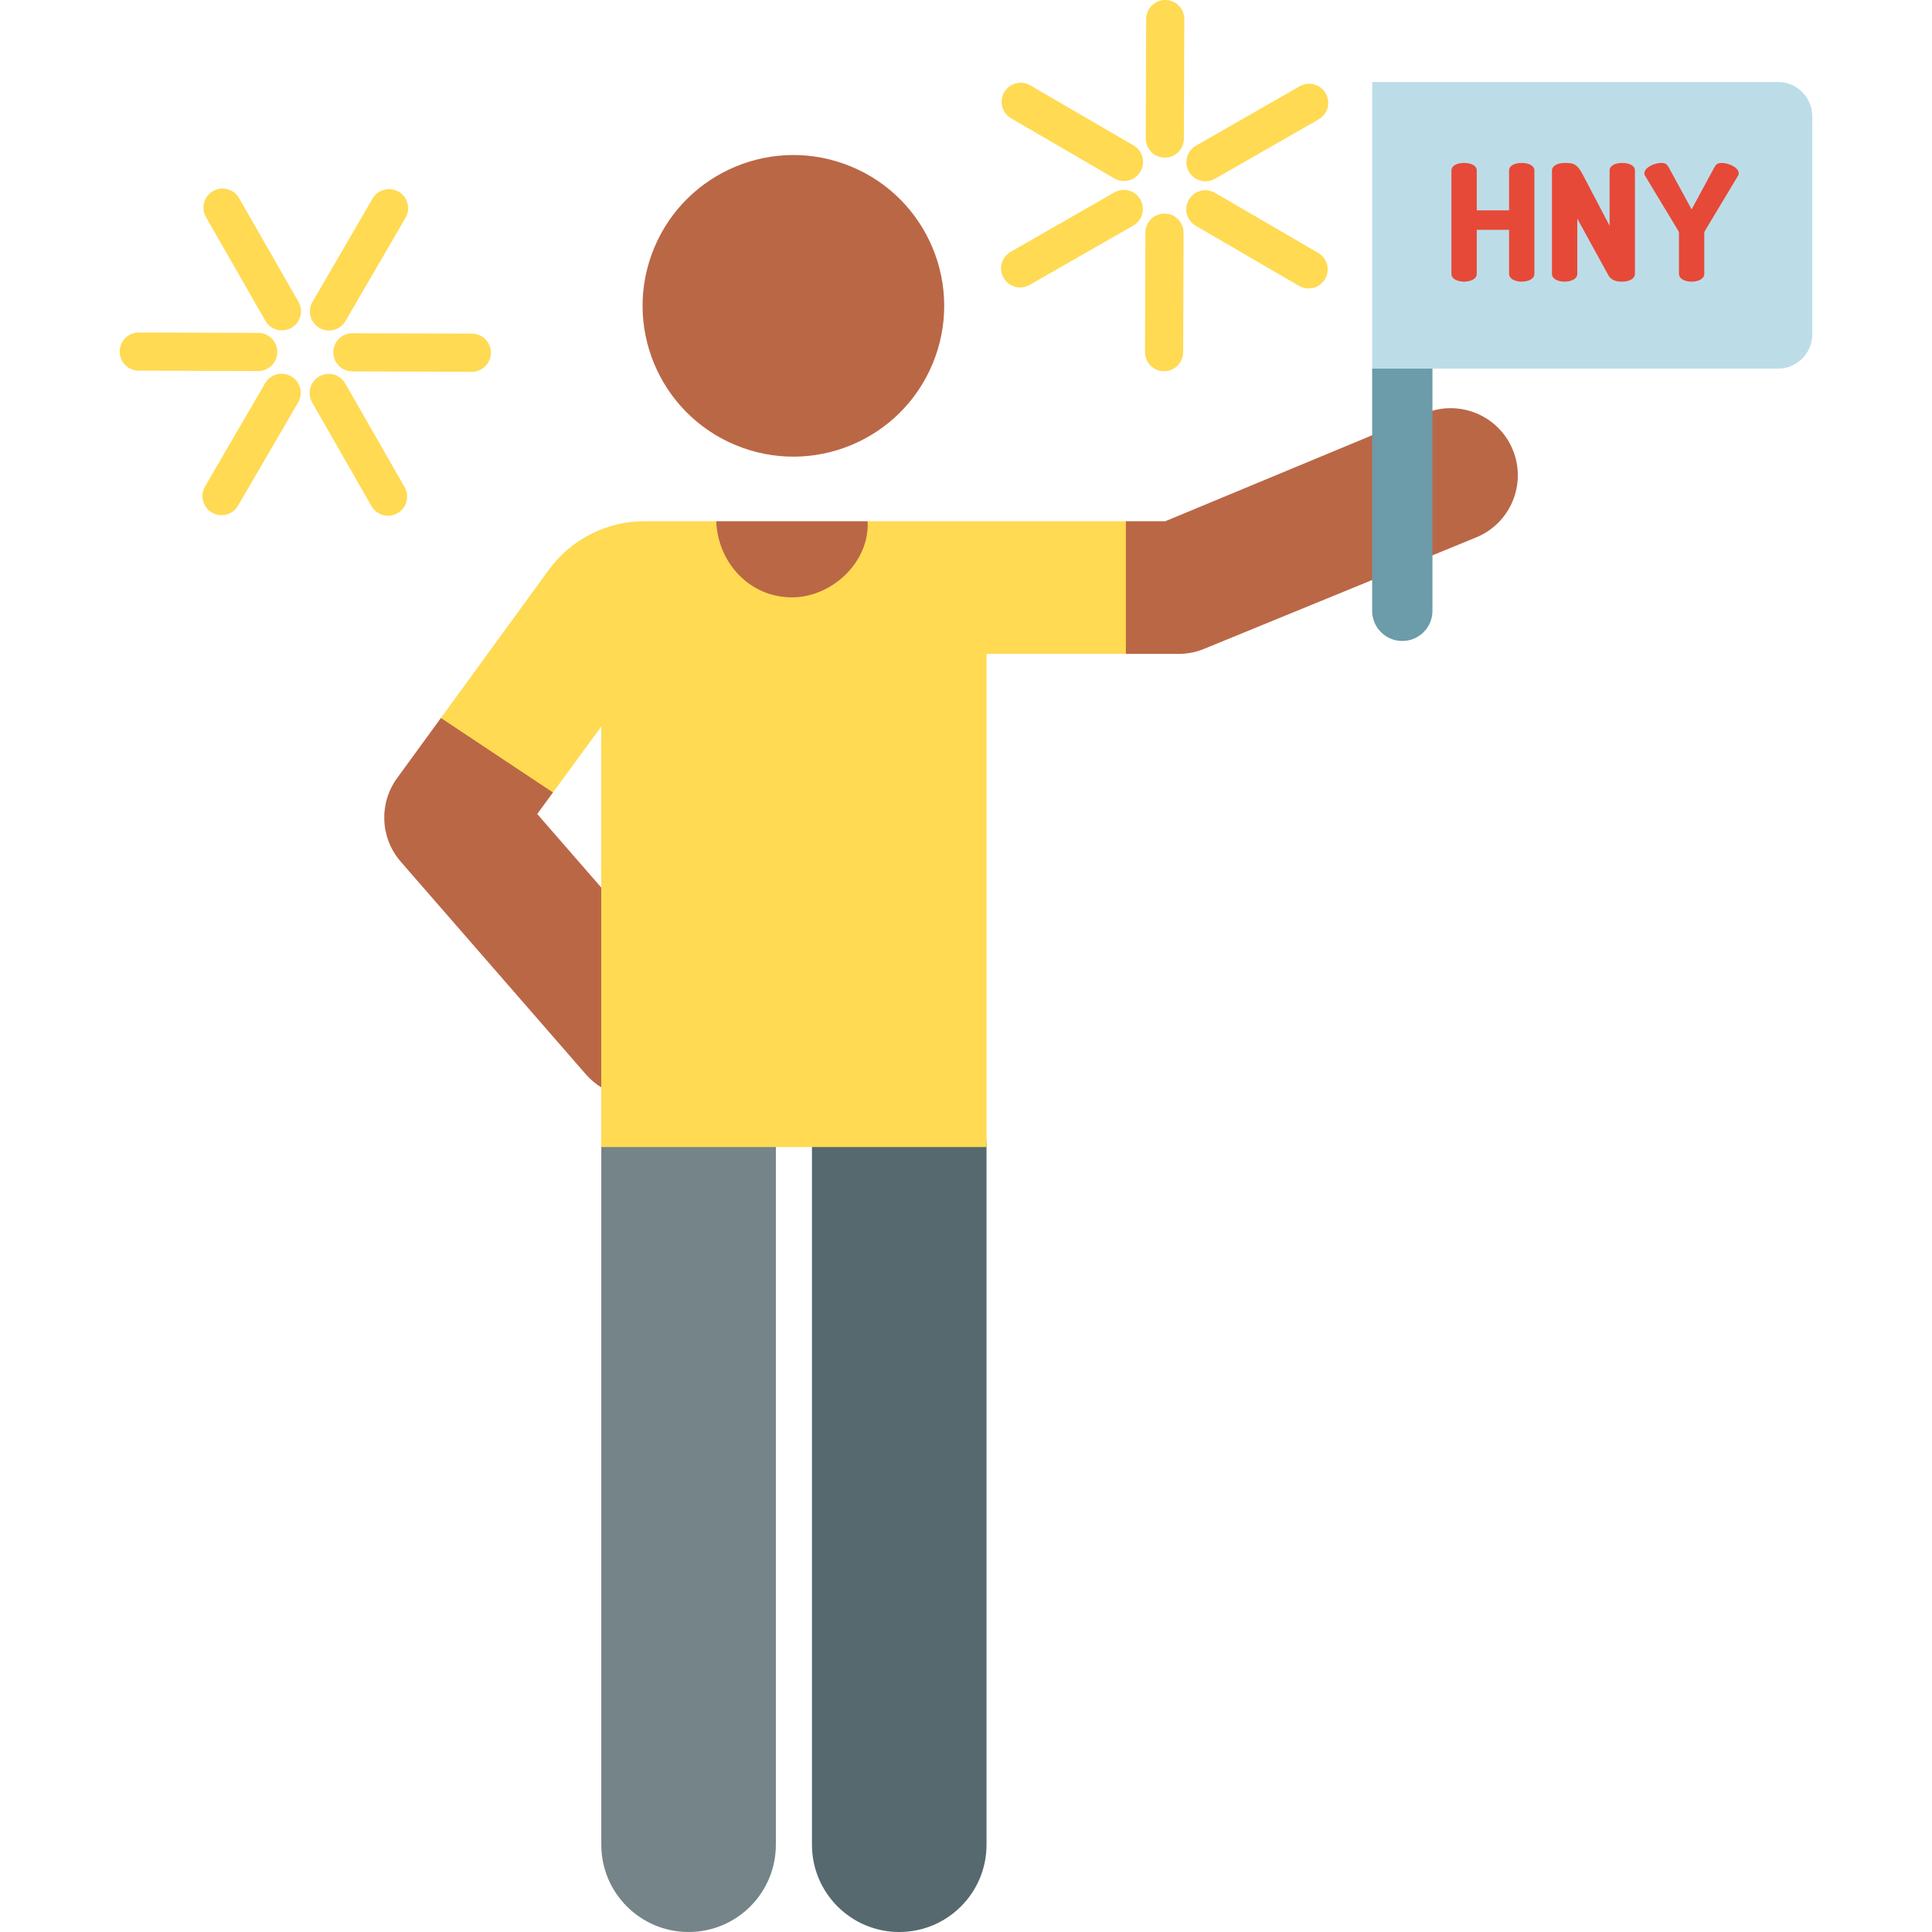 <svg id="Layer_1" enable-background="new 0 0 511.747 511.747" height="512" viewBox="0 0 511.747 511.747" width="512" xmlns="http://www.w3.org/2000/svg"><g><g><g><path d="m84.597 86.866c-2.411-1.403-3.228-4.496-1.825-6.907l15.917-27.352c1.403-2.411 4.495-3.229 6.907-1.825 2.411 1.403 3.228 4.496 1.825 6.907l-15.917 27.353c-1.401 2.407-4.493 3.23-6.907 1.824z" fill="#ffda52"/></g><g><path d="m56.139 135.768c-2.411-1.403-3.228-4.496-1.825-6.907l15.917-27.352c1.403-2.411 4.495-3.229 6.907-1.825 2.411 1.403 3.228 4.496 1.825 6.907l-15.917 27.352c-1.401 2.407-4.493 3.23-6.907 1.825z" fill="#ffda52"/></g><g><path d="m70.288 84.968-15.728-27.46c-1.387-2.421-.548-5.507 1.873-6.894 2.421-1.386 5.507-.548 6.894 1.873l15.728 27.46c1.387 2.421.548 5.507-1.873 6.894-2.416 1.385-5.505.553-6.894-1.873z" fill="#ffda52"/></g><g><path d="m98.409 134.064-15.729-27.46c-1.386-2.421-.548-5.508 1.873-6.895 2.42-1.386 5.507-.549 6.895 1.873l15.729 27.46c1.386 2.421.548 5.508-1.873 6.895-2.426 1.389-5.511.544-6.895-1.873z" fill="#ffda52"/></g><g><path d="m68.401 98.284c-.006 0-.012 0-.018 0l-31.645-.109c-2.79-.01-5.044-2.279-5.034-5.069.01-2.784 2.269-5.034 5.051-5.034h.018l31.645.109c2.79.01 5.044 2.279 5.034 5.069-.009 2.784-2.269 5.034-5.051 5.034z" fill="#ffda52"/></g><g><path d="m124.98 98.479c-.006 0-.012 0-.018 0l-31.645-.109c-2.79-.01-5.044-2.279-5.034-5.069.01-2.784 2.269-5.034 5.051-5.034h.018l31.645.109c2.79.01 5.044 2.279 5.034 5.069-.01 2.784-2.269 5.034-5.051 5.034z" fill="#ffda52"/></g></g><g><g><path d="m344.078 75.717-27.351-15.917c-2.411-1.403-3.228-4.496-1.825-6.907s4.494-3.228 6.907-1.825l27.351 15.917c2.411 1.403 3.228 4.496 1.825 6.907-1.396 2.399-4.483 3.235-6.907 1.825z" fill="#ffda52"/></g><g><path d="m295.178 47.259-27.352-15.917c-2.411-1.403-3.229-4.495-1.825-6.907 1.402-2.411 4.495-3.229 6.907-1.825l27.352 15.917c2.411 1.403 3.229 4.495 1.825 6.907-1.401 2.407-4.492 3.231-6.907 1.825z" fill="#ffda52"/></g><g><path d="m314.927 45.478c-1.386-2.421-.548-5.508 1.873-6.894l27.46-15.728c2.421-1.387 5.507-.547 6.894 1.873 1.387 2.421.548 5.508-1.873 6.894l-27.46 15.728c-2.416 1.384-5.504.552-6.894-1.873z" fill="#ffda52"/></g><g><path d="m265.831 73.598c-1.387-2.421-.548-5.507 1.873-6.894l27.461-15.728c2.418-1.387 5.507-.549 6.894 1.873 1.387 2.421.548 5.507-1.873 6.894l-27.461 15.728c-2.416 1.385-5.504.553-6.894-1.873z" fill="#ffda52"/></g><g><path d="m308.537 41.749c-.006 0-.012 0-.018 0-2.79-.01-5.044-2.279-5.034-5.069l.109-31.645c.009-2.785 2.269-5.035 5.051-5.035h.018c2.79.01 5.044 2.279 5.034 5.069l-.109 31.645c-.01 2.785-2.269 5.035-5.051 5.035z" fill="#ffda52"/></g><g><path d="m308.342 98.327c-.006 0-.012 0-.018 0-2.79-.01-5.044-2.279-5.034-5.069l.109-31.645c.01-2.79 2.242-5.061 5.069-5.034 2.79.01 5.044 2.279 5.034 5.069l-.109 31.645c-.009 2.784-2.269 5.034-5.051 5.034z" fill="#ffda52"/></g></g><g id="XMLID_939_"><path d="m238.192 511.747c-12.768 0-23.119-10.351-23.119-23.119v-184.796c0-12.768 10.351-23.119 23.119-23.119s23.119 10.351 23.119 23.119v184.795c0 12.769-10.351 23.12-23.119 23.12z" fill="#55696e"/></g><g id="XMLID_940_"><path d="m182.391 511.747c-12.768 0-23.119-10.351-23.119-23.119v-184.796c0-12.768 10.351-23.119 23.119-23.119s23.119 10.351 23.119 23.119v184.795c0 12.769-10.351 23.12-23.119 23.12z" fill="#748488"/></g><ellipse cx="210.077" cy="81.01" fill="#ba6746" rx="39.929" ry="39.929" transform="matrix(.383 -.924 .924 .383 54.841 244.095)"/><g fill="#ba6746"><path d="m230.53 144.7-.715-6.644h-40.106l-.697 6.72c-1.254 12.089 8.211 22.614 20.365 22.644.231.001.462.001.693.002 12.226.031 21.768-10.566 20.46-22.722z"/><path d="m400.713 119.161c-3.723-9.088-14.107-13.433-23.193-9.714l-68.844 28.61h-10.458l-5.924 16.096 5.924 19.054h13.958c2.311 0 4.601-.451 6.739-1.327l72.083-29.527c9.088-3.722 13.436-14.106 9.715-23.192z"/><path d="m159.263 288.032 4.679-23.924-4.679-29.012-16.965-19.488 4.172-5.698-5.999-16.427-23.687-3.303-11.57 15.882c-4.909 6.703-4.521 15.912.934 22.179l49.078 56.376c1.196 1.374 2.566 2.501 4.037 3.415z"/></g><g><path d="m229.815 138.056c.002.039.009.077.01.116.485 10.832-9.566 20.057-20.057 20.057-11.245 0-19.571-9.19-20.057-20.057-.002-.039 0-.077-.002-.116h-18.989c-10.033 0-19.461 4.796-25.368 12.905l-28.569 39.218 29.686 19.731 12.793-17.47v111.392h102.049v-130.625h36.906v-35.15h-68.402z" fill="#ffda52"/></g><g><path d="m363.455 97.648v64.151c0 4.41 3.576 7.986 7.986 7.986s7.986-3.576 7.986-7.986v-70.349z" fill="#6c9baa"/></g><path d="m470.921 21.711h-107.466v75.937h107.466c5.038 0 9.122-4.084 9.122-9.122v-57.693c0-5.038-4.084-9.122-9.122-9.122z" fill="#bcdde8"/><g fill="#e64937"><path d="m399.722 60.882h-8.56v11.657c0 1.376-1.678 2.064-3.355 2.064s-3.355-.688-3.355-2.064v-27.357c0-1.419 1.678-2.022 3.355-2.022 1.678 0 3.355.603 3.355 2.022v10.538h8.56v-10.538c0-1.419 1.678-2.022 3.355-2.022s3.355.603 3.355 2.022v27.357c0 1.376-1.678 2.064-3.355 2.064-1.678 0-3.355-.688-3.355-2.064z"/><path d="m425.964 72.797-8.173-14.883v14.625c0 1.376-1.678 2.064-3.355 2.064s-3.355-.688-3.355-2.064v-27.314c0-1.419 1.678-2.065 3.355-2.065 2.409 0 3.313.215 4.947 3.355l6.968 13.292v-14.625c0-1.419 1.678-2.022 3.355-2.022s3.355.603 3.355 2.022v27.357c0 1.376-1.678 2.064-3.355 2.064-1.548.001-2.925-.301-3.742-1.806z"/><path d="m444.72 61.742c0-.258-.086-.473-.172-.602l-8.904-14.754c-.086-.172-.086-.344-.086-.473 0-1.591 2.71-2.753 4.56-2.753 1.076 0 1.463.43 1.936 1.248l6.022 11.055 5.979-11.055c.43-.817.86-1.248 1.936-1.248 1.85 0 4.56 1.162 4.56 2.753 0 .129 0 .301-.086.473l-8.861 14.754c-.086.129-.172.344-.172.602v10.797c0 1.376-1.678 2.064-3.355 2.064-1.678 0-3.355-.688-3.355-2.064v-10.797z"/></g></g></svg>